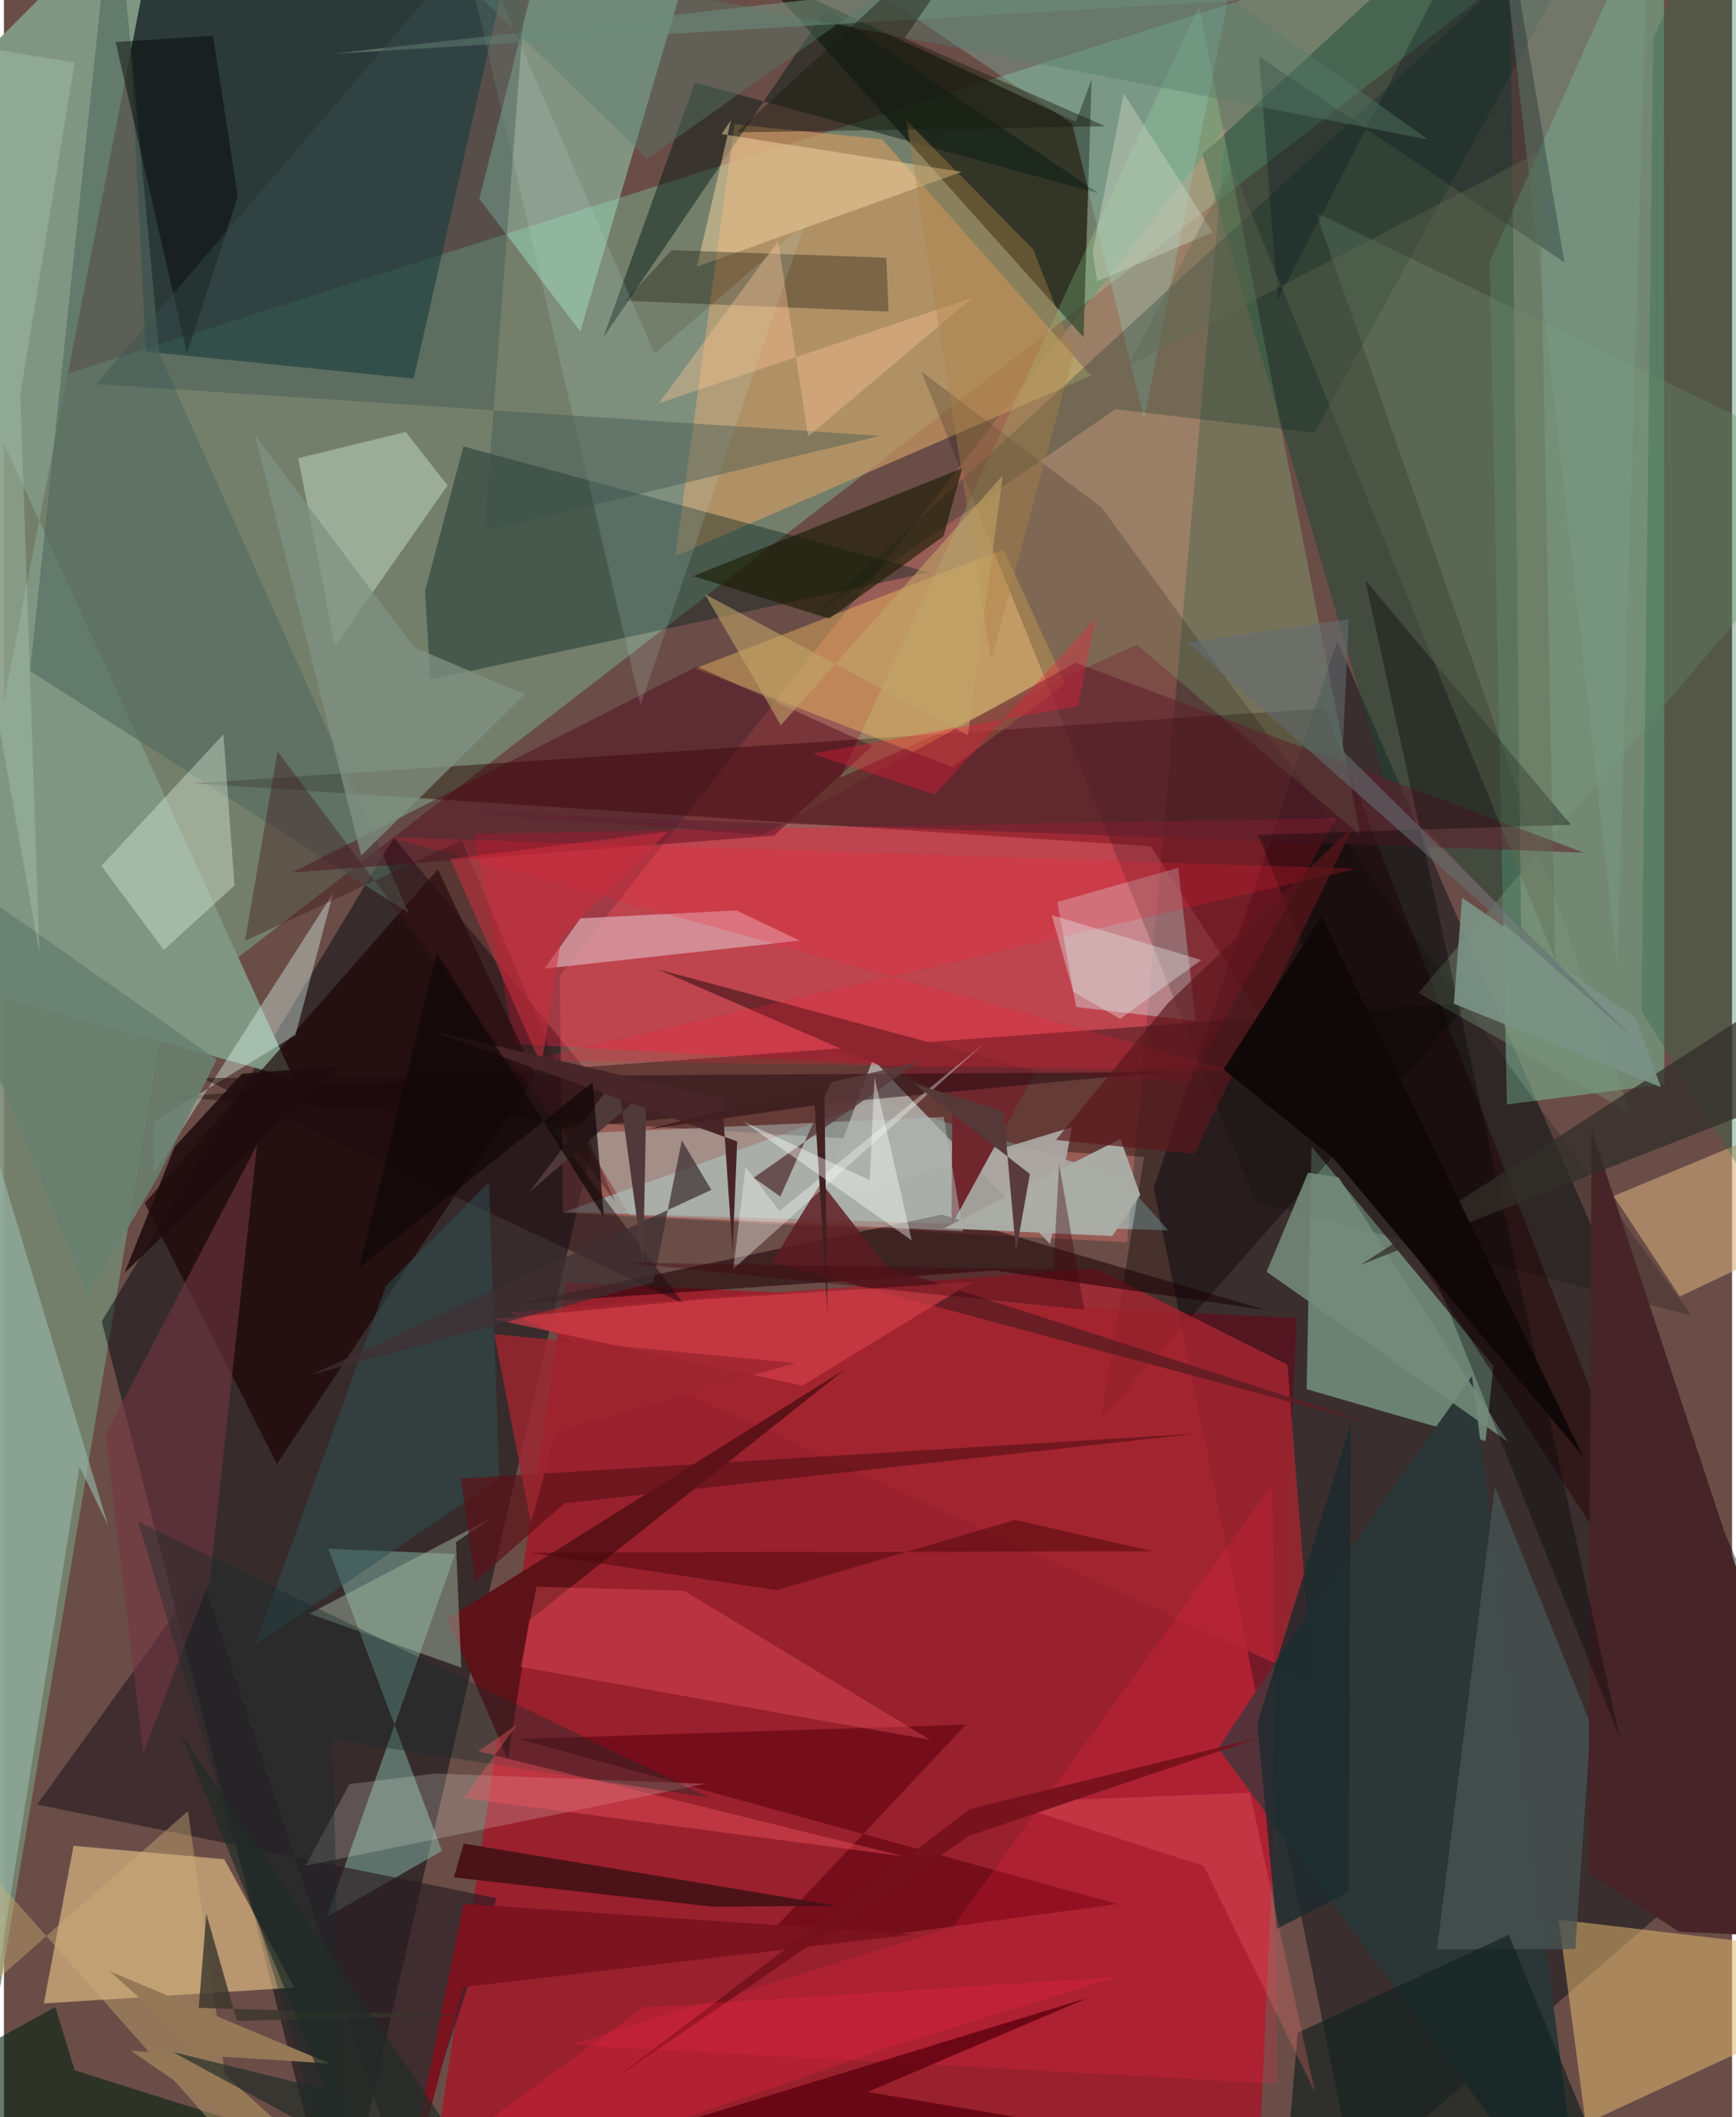 <svg xmlns="http://www.w3.org/2000/svg" width="228" height="278" viewBox="0 0 836 1024"><path fill="#6a4d47" d="M0 0h836v1024H0z"/><path fill="#768570" fill-opacity=".886" d="M77.39 490.733L793.62-62-62 210.168l43.873 847.36z"/><path fill="#a21828" fill-opacity=".847" d="M271.768 620.168L202.194 1086H605.42l19.956-448.518z"/><path fill="#010b12" fill-opacity=".451" d="M653.355 1054.1L882.04 855.57 645.011 309.994 556.23 574.625z"/><path fill="#040912" fill-opacity=".494" d="M290.47 528.156L161.759 1086 47.308 639.082l141.307-233.927z"/><path fill="#fd807a" fill-opacity=".318" d="M270.432 586.663l-1.661-114.565 322.46-410.59-47.908 539.32z"/><path fill="#77af91" fill-opacity=".604" d="M718.794 126.487l8.284 407.69 76.15-9.75L803.064-62z"/><path fill="#012e30" fill-opacity=".592" d="M198.174 183.143L68.672 170.047 59.753-5.725 253.963-62z"/><path fill="#212215" fill-opacity=".788" d="M364.398-13.222l154.14 72.187 7.638-20.539-3.919 124.76z"/><path fill="#7f9683" d="M78.296-62L-62 78.576 140.09 521.62l-166.645-46.36z"/><path fill="#a9eccb" fill-opacity=".439" d="M630.2 671.894l2.349-117.4 88.016 106.125-3.795 36.353z"/><path fill="#280001" fill-opacity=".459" d="M554.831 409.331L91.743 378.877l547.111-36.232 192.871 493.598z"/><path fill="#fedb97" fill-opacity=".518" d="M106.594 899.238l33.931 62.1-121.226 7.656 14.375-76.244z"/><path fill="#ca9a64" fill-opacity=".698" d="M324.822 268.936l28.581-208.862 71.459 7.294 101.013 114.31z"/><path fill="#fe1b41" fill-opacity=".365" d="M247.02 504.918L227.615 403.34l416.899-7.715-70.951 127.632z"/><path fill="#b1fcfa" fill-opacity=".412" d="M270.992 586.253l151.318-53.865 117.833 36.776 23.068 25.89z"/><path fill="#090000" fill-opacity=".365" d="M551.597 559.498L80.89 530.642l627.666-45.678-177.995 201.508z"/><path fill="#a2e6c8" fill-opacity=".455" d="M269.75-62l60.478 48.098-51.419 174.226L229.99 96.2z"/><path fill="#174835" fill-opacity=".463" d="M669.478 381.91L579.835 74.615 728.063-62l5.883 511.475z"/><path fill="#8abfae" fill-opacity=".482" d="M211.9 895.18l-55.756 32.075 62.053-175.62-61.282-2.553z"/><path fill="#e0b76e" fill-opacity=".537" d="M898 945.684l-145.862-17.23 13.05 98.616L898 965.51z"/><path fill="#a5ffa3" fill-opacity=".208" d="M404.564 376.11L578.19 2.956l77.989 401.016-108.124-92.115z"/><path fill="#021e1d" fill-opacity=".388" d="M447.473 276.847l-241.19 51.82-2.59-42.726 18.576-70.028z"/><path fill="#d8fefd" fill-opacity=".365" d="M509.566 436.238l9.149 50.836 57.833 6.73-8.45-74.086z"/><path fill="#a42631" fill-opacity=".812" d="M244.182 634.743l388.745 177.98-12.031-152.684-92.722-46.51z"/><path fill="#1b0204" fill-opacity=".659" d="M256.913 519.752l-47.019-99.29L68.068 581.88l63.984 126.179z"/><path fill="#fec463" fill-opacity=".392" d="M458.941 371.07l54.45-40.333-29.81-65.013-149.198 57.579z"/><path fill="#dca8b1" fill-opacity=".714" d="M261.5 468.48l17.382-24.335 75.52-3.813 30.592 14.63z"/><path fill="#aba7a3" fill-opacity=".941" d="M420.343 512.376l-26.243 70.06 122.563-37.28-10.555 56.546z"/><path fill="#cbe7d3" fill-opacity=".447" d="M214.61 234.783l-54.477 77.678-17.778-90.85 52.004-12.675z"/><path fill="#2b3737" fill-opacity=".988" d="M764.62 1086L587.37 845.567l75.996-113.954 46.814-66.028z"/><path fill="#2a1d23" fill-opacity=".651" d="M16.02 872.807l79.7-110.316 97.397 293.932 45.165-138.32z"/><path fill="#97b7a9" fill-opacity=".616" d="M36.538 709.286L-23.968 1086-62 365.074l112.45 372.97z"/><path fill="#1b0006" fill-opacity=".549" d="M479.251 614.486l131.586 19.193-157.132-46.187-205.656 43.082z"/><path fill="#dffaef" fill-opacity=".388" d="M72.346 567.72l86.859-135.617-18.151 68.453-68.609 42.032z"/><path fill-opacity=".184" d="M816.617 636.396L531.056 245.55l-87.32-65.959 161.858 401.62z"/><path fill="#5f010e" fill-opacity=".604" d="M465.359 834.155l-216.376 6.938L538.618 920.9l-177.373 24.052z"/><path fill="#5d1318" fill-opacity=".992" d="M214.498 782.887l192.355-120.576L254.07 783.652l-10.273 67.255z"/><path fill="#081c14" fill-opacity=".498" d="M334.3 39.891l195.292 53.632L397.884 4.385 289.958 163.243z"/><path fill="#90d6cd" fill-opacity=".29" d="M516.786 59.92L382.31-30.885 593.815-9.192l-42.243 211.864z"/><path fill="#d4ac7b" fill-opacity=".576" d="M898 528.884l-119.315 49.58 32.055 48.616L898 585.56z"/><path fill="#526a5f" fill-opacity=".616" d="M12.62 324.521l183.255 117.107L75.21 171.069 53.416-62z"/><path fill="#eafce7" fill-opacity=".357" d="M77.333 459.414L47.144 418.81l59.046-63.638 5.323 73.164z"/><path fill="#7d9b7c" fill-opacity=".349" d="M786.848 538.496l-102.574-58.22L898 230.128 634.755 102.792z"/><path fill="#042b24" fill-opacity=".267" d="M782.499-62l-390.3 359.789 145.559-99.87 96.232 11.377z"/><path fill="#1a1b03" fill-opacity=".624" d="M463.554 226.469l-9.008 32.884L399.19 299.2l-65.702-20.561z"/><path fill="#50061b" fill-opacity=".439" d="M335.201 322.284L139.436 422.04l233.12-17.89 47.561-43.395z"/><path fill="#ff2548" fill-opacity=".196" d="M613.67 717.868L458.925 932.135 274.089 988.87l341.805 18.99z"/><path fill="#fdfff6" fill-opacity=".188" d="M145.89 902.418l21.294-39.545 41.454-5.088 130.7 4.98z"/><path fill="#fad8a5" fill-opacity=".482" d="M335.244 128.951l128.042-45.83L347.187 64.84l4.565-6.802z"/><path fill="#a1b4a1" fill-opacity=".494" d="M221.209 806.546l-2.534-60.674 17.59-11.88-88.536 46.479z"/><path fill="#733642" fill-opacity=".584" d="M49.145 693.847l18.258 154.091 32.225-83.912 22.851-210.42z"/><path fill="#4a1217" fill-opacity=".98" d="M343.152 922.22l59.507-.488-180.218-30.04-4.797 16.351z"/><path fill="#475352" fill-opacity=".769" d="M721.31 719.026L693.27 942.82l66.904-.11 7.452-108.664z"/><path fill="#472428" d="M768.014 546.155l129.467 392.243-87.228-4.135-43.823-28.53z"/><path fill="#6f262d" d="M458.391 592.62l40.793-74.556-183.06-49.312 142.694 61.792z"/><path fill="#082314" fill-opacity=".604" d="M-62 1018.514l86.887-47.8 9.318 30.62 193.52 61.025z"/><path fill="#1e1b10" fill-opacity=".365" d="M322.998 121.008l-22.451 24.466 127.368 5.241-1.03-26.067z"/><path fill="#b0bbb7" fill-opacity=".518" d="M302.621 587.626l161.405 7.913-9.385-55.3-175.651 7.866z"/><path fill="#1f090f" fill-opacity=".494" d="M559.73 518.513l-464.018 2.911 233.039 109.1-63.405-84.29z"/><path fill="#5e1c22" fill-opacity=".831" d="M427.225 612.812l-31.906-40.864-23.788 38.604 290.553 78.188z"/><path fill="#276a4a" fill-opacity=".333" d="M898 658.886L792.182 488.91l5.663-469.906L832.344-62z"/><path fill="#d0b277" fill-opacity=".404" d="M-30.511 981.52l119.538-105.6 23.046 163.928-130.226-147.093z"/><path fill="#ff616c" fill-opacity=".31" d="M249.911 806.23l7.699-38.81 71.46 1.993 119.08 72.098z"/><path fill="#13231f" fill-opacity=".675" d="M790.052 1086l-170.121-33.827 5.935-68.985L728.02 935.8z"/><path fill="#d23e49" fill-opacity=".694" d="M236.515 637.952L386.2 670.157l82.328-50.116-132.524 8.566z"/><path fill="#bcdfda" fill-opacity=".169" d="M307.945 341.014l79.406-232.62-72.602 62.74L213.706-62z"/><path fill="#748b7b" fill-opacity=".871" d="M610.837 615.11L727.64 697.4l-82.013-127.977-14.738-2.256z"/><path fill="#5f212f" fill-opacity=".565" d="M764.333 412.376l-245.98-91.819-151.284 83.236-150.394-11.228z"/><path fill="#799a85" fill-opacity=".549" d="M795.585-46.296l-635.561 72.22L727.38-7.435l53.08 473.952z"/><path fill="#000304" fill-opacity=".337" d="M658.507 280.555l99.544 118.364-151.378 4.866 174.81 436.153z"/><path fill="#5f020e" fill-opacity=".804" d="M199.876 1065.717l324.529-99.446-106.609 45.536L856.971 1086z"/><path fill="#2f5254" fill-opacity=".498" d="M184.805 621.972l49.808-50.286 5.075 143.547-118.243 80.3z"/><path fill="#000302" fill-opacity=".447" d="M113.118 94.991l-24.611 76.067-34.48-150.714 47.123-3.037z"/><path fill="#f81d32" fill-opacity=".224" d="M594.761 518.01l-340.79-5.243 400.236-92.557-467.393-15.238z"/><path fill="#3b524f" fill-opacity=".388" d="M232.41 256.99L256.732-62 44.488 185.779l379.385 25.033z"/><path fill="#7f9183" fill-opacity=".757" d="M198.37 313.072l-77.025-102.701 51.485 203.468 79.095-78.05z"/><path fill="#021119" fill-opacity=".278" d="M616.25 145.021l-9.06-117.61 147.714 99.517L723.036-62z"/><path fill="#f9f9f4" fill-opacity=".361" d="M352.825 613.763l5.95-49.324 16.448 21.28 99.36-81.342z"/><path fill="#322e29" fill-opacity=".737" d="M846.134 488.98L656.27 611.792l195.212-76.352 11.956 164.504z"/><path fill="#192c2c" fill-opacity=".38" d="M341.591 869.543L64.843 735.883l99.832 333.034-5.775-227.618z"/><path fill="#40161a" fill-opacity=".388" d="M116.639 455.082l104.764-48.692 74.209 174.742-163.282-217.77z"/><path fill="#ffc697" fill-opacity=".376" d="M316.873 195.013l57.622-78.413 14.536 94.46 79.532-67.047z"/><path fill="#7a9285" fill-opacity=".922" d="M801.548 525.8l-100.126-40.304 3.984-51.32 84.197 58.425z"/><path fill="#e2e6e7" fill-opacity=".392" d="M517.282 479.698l22.743 13.07 39.193-28.446-72.35-21.684z"/><path fill="#1c2b2d" fill-opacity=".808" d="M650.502 915.085l1.14-226.882-45.285 145.344 9.311 99.39z"/><path fill="#abada7" fill-opacity=".969" d="M540.107 550.84l9.625 27.078-13.547 19.896-81.508-3.73z"/><path fill="#5c1218" fill-opacity=".694" d="M221.066 715.134l356.104-21.76-305.971 33.675-43.13 37.814z"/><path fill="#9d252f" fill-opacity=".82" d="M237.254 645.273l145.58 13.96-115.838 33.522-12.085 44.014z"/><path fill="#3f2f32" fill-opacity=".725" d="M342.204 575.497l-193.31 89.358 165.262-44.658 13.771-68.647z"/><path fill="#698170" fill-opacity=".878" d="M40.54 626.812l33.85-57.41 28.563-56.958-152.663-107.44z"/><path fill="#aa8247" fill-opacity=".4" d="M477.591 319.209L436.538 58.174l61.346 62.421 19.71 50.066z"/><path fill="#b2d3bd" fill-opacity=".318" d="M34.152 30.308L-62 14.416l79.174 446.543-9.255-270.127z"/><path fill="#c8cfbd" fill-opacity=".467" d="M526.688 121.659l15.037-76.343 43.065 66.994-55.962 23.782z"/><path fill="#553a39" fill-opacity=".973" d="M489.6 605.488l6.73-37.64-55.924-43.692 43.176 13.313z"/><path fill="#7c141f" fill-opacity=".996" d="M222.15 961.094l217.47-25.491-217.228-14.768-33.7 165.165z"/><path fill="#5c161c" fill-opacity=".682" d="M575.792 558.175l-66.85-6.812 54.115-66.11 89.86-85.753z"/><path fill="#4f393a" d="M310.865 527.434l-1.664 84.228-12.414-91.312-42.649 56.34z"/><path fill="#606a52" fill-opacity=".369" d="M594.177 80.335l156.28 383.955L742.7 73.517 543.752 176.982z"/><path fill="#587c6b" fill-opacity=".412" d="M204.105-27.064l484.913 94.6L507.54-62 311.168 76.75z"/><path fill="#c2a567" fill-opacity=".584" d="M339.099 287.344l36.731 63.402L483.242 229.87l-16.91 125.741z"/><path fill="#5a3a3c" fill-opacity=".808" d="M375.583 578.738l-12.884-9.104 79.636-56.039-42.136 9.881z"/><path fill="#cc2e3d" fill-opacity=".549" d="M321.33 402.185L269.694 453.2l-9.765 62.222L215.985 415.4z"/><path fill="#482528" d="M205.182 498.118l149.518 53.94-2.225 53.964-5.022-74.589z"/><path fill="#100808" fill-opacity=".973" d="M589.959 517.23l53.378 43.124 120.69 144.206L637.43 443.372z"/><path fill="#646d72" fill-opacity=".576" d="M650.589 299.468l-78.063 11.342 216.739 192.231L647.56 362.99z"/><path fill="#fa1938" fill-opacity=".329" d="M519.6 341.469l-128.58 23.064 59.278 19.783 77.744-85.163z"/><path fill="#fc6f6f" fill-opacity=".263" d="M580.406 902.483l53.777 109.233-31.442-144.63-117.769 4.668z"/><path fill="#76111c" fill-opacity=".949" d="M467.363 874.934l-174.17 132.11L466.94 887.935l139.789-47.33z"/><path fill="#3a362c" fill-opacity=".804" d="M97.902 925.649l-3.684 45.48 126.597 3.654-108.118 2.632z"/><path fill="#ef213f" fill-opacity=".306" d="M308.885 971.08l229.67-14.92-110.298 34.063L151.904 1086z"/><path fill="#957855" d="M198.836 1086L51.138 953.43l106.495 44.645-96.239-6.202z"/><path fill="#480609" fill-opacity=".467" d="M489.189 735.098l66.468 15.192-301.125.729 119.259 18.076z"/><path fill="#422122" fill-opacity=".996" d="M392.193 534.61l-80.365 11.54 85.008-21.39 1.55 110.004z"/><path fill="#fdfffa" fill-opacity=".404" d="M439.16 599.917l-18.033-78.898-2.285 49.836-61.353-28.517z"/><path fill="#110707" fill-opacity=".702" d="M171.974 612.957l112.845-89.502 5.434 65.195-80.791-127.727z"/><path fill="#42030e" fill-opacity=".388" d="M301.11 610.723l206.56 3.16 2.776-50.86 12.212 70.408z"/><path fill="#202c28" fill-opacity=".671" d="M85.27 837.844L253.591 1086 81.55 992.414l74.171 18.314z"/><path fill="#1f0c0e" fill-opacity=".875" d="M161.758 515.566L58.357 615.674l24.258-61.029 32.52-35.285z"/><path fill="#fb5964" fill-opacity=".384" d="M229.455 847.06l18.637-12.807-25.635 35.453 213.185 28.212z"/><path fill="#191c11" fill-opacity=".451" d="M532.88 61.067l-178.476 2.967L491.38-62l-55.823 80.544z"/></svg>